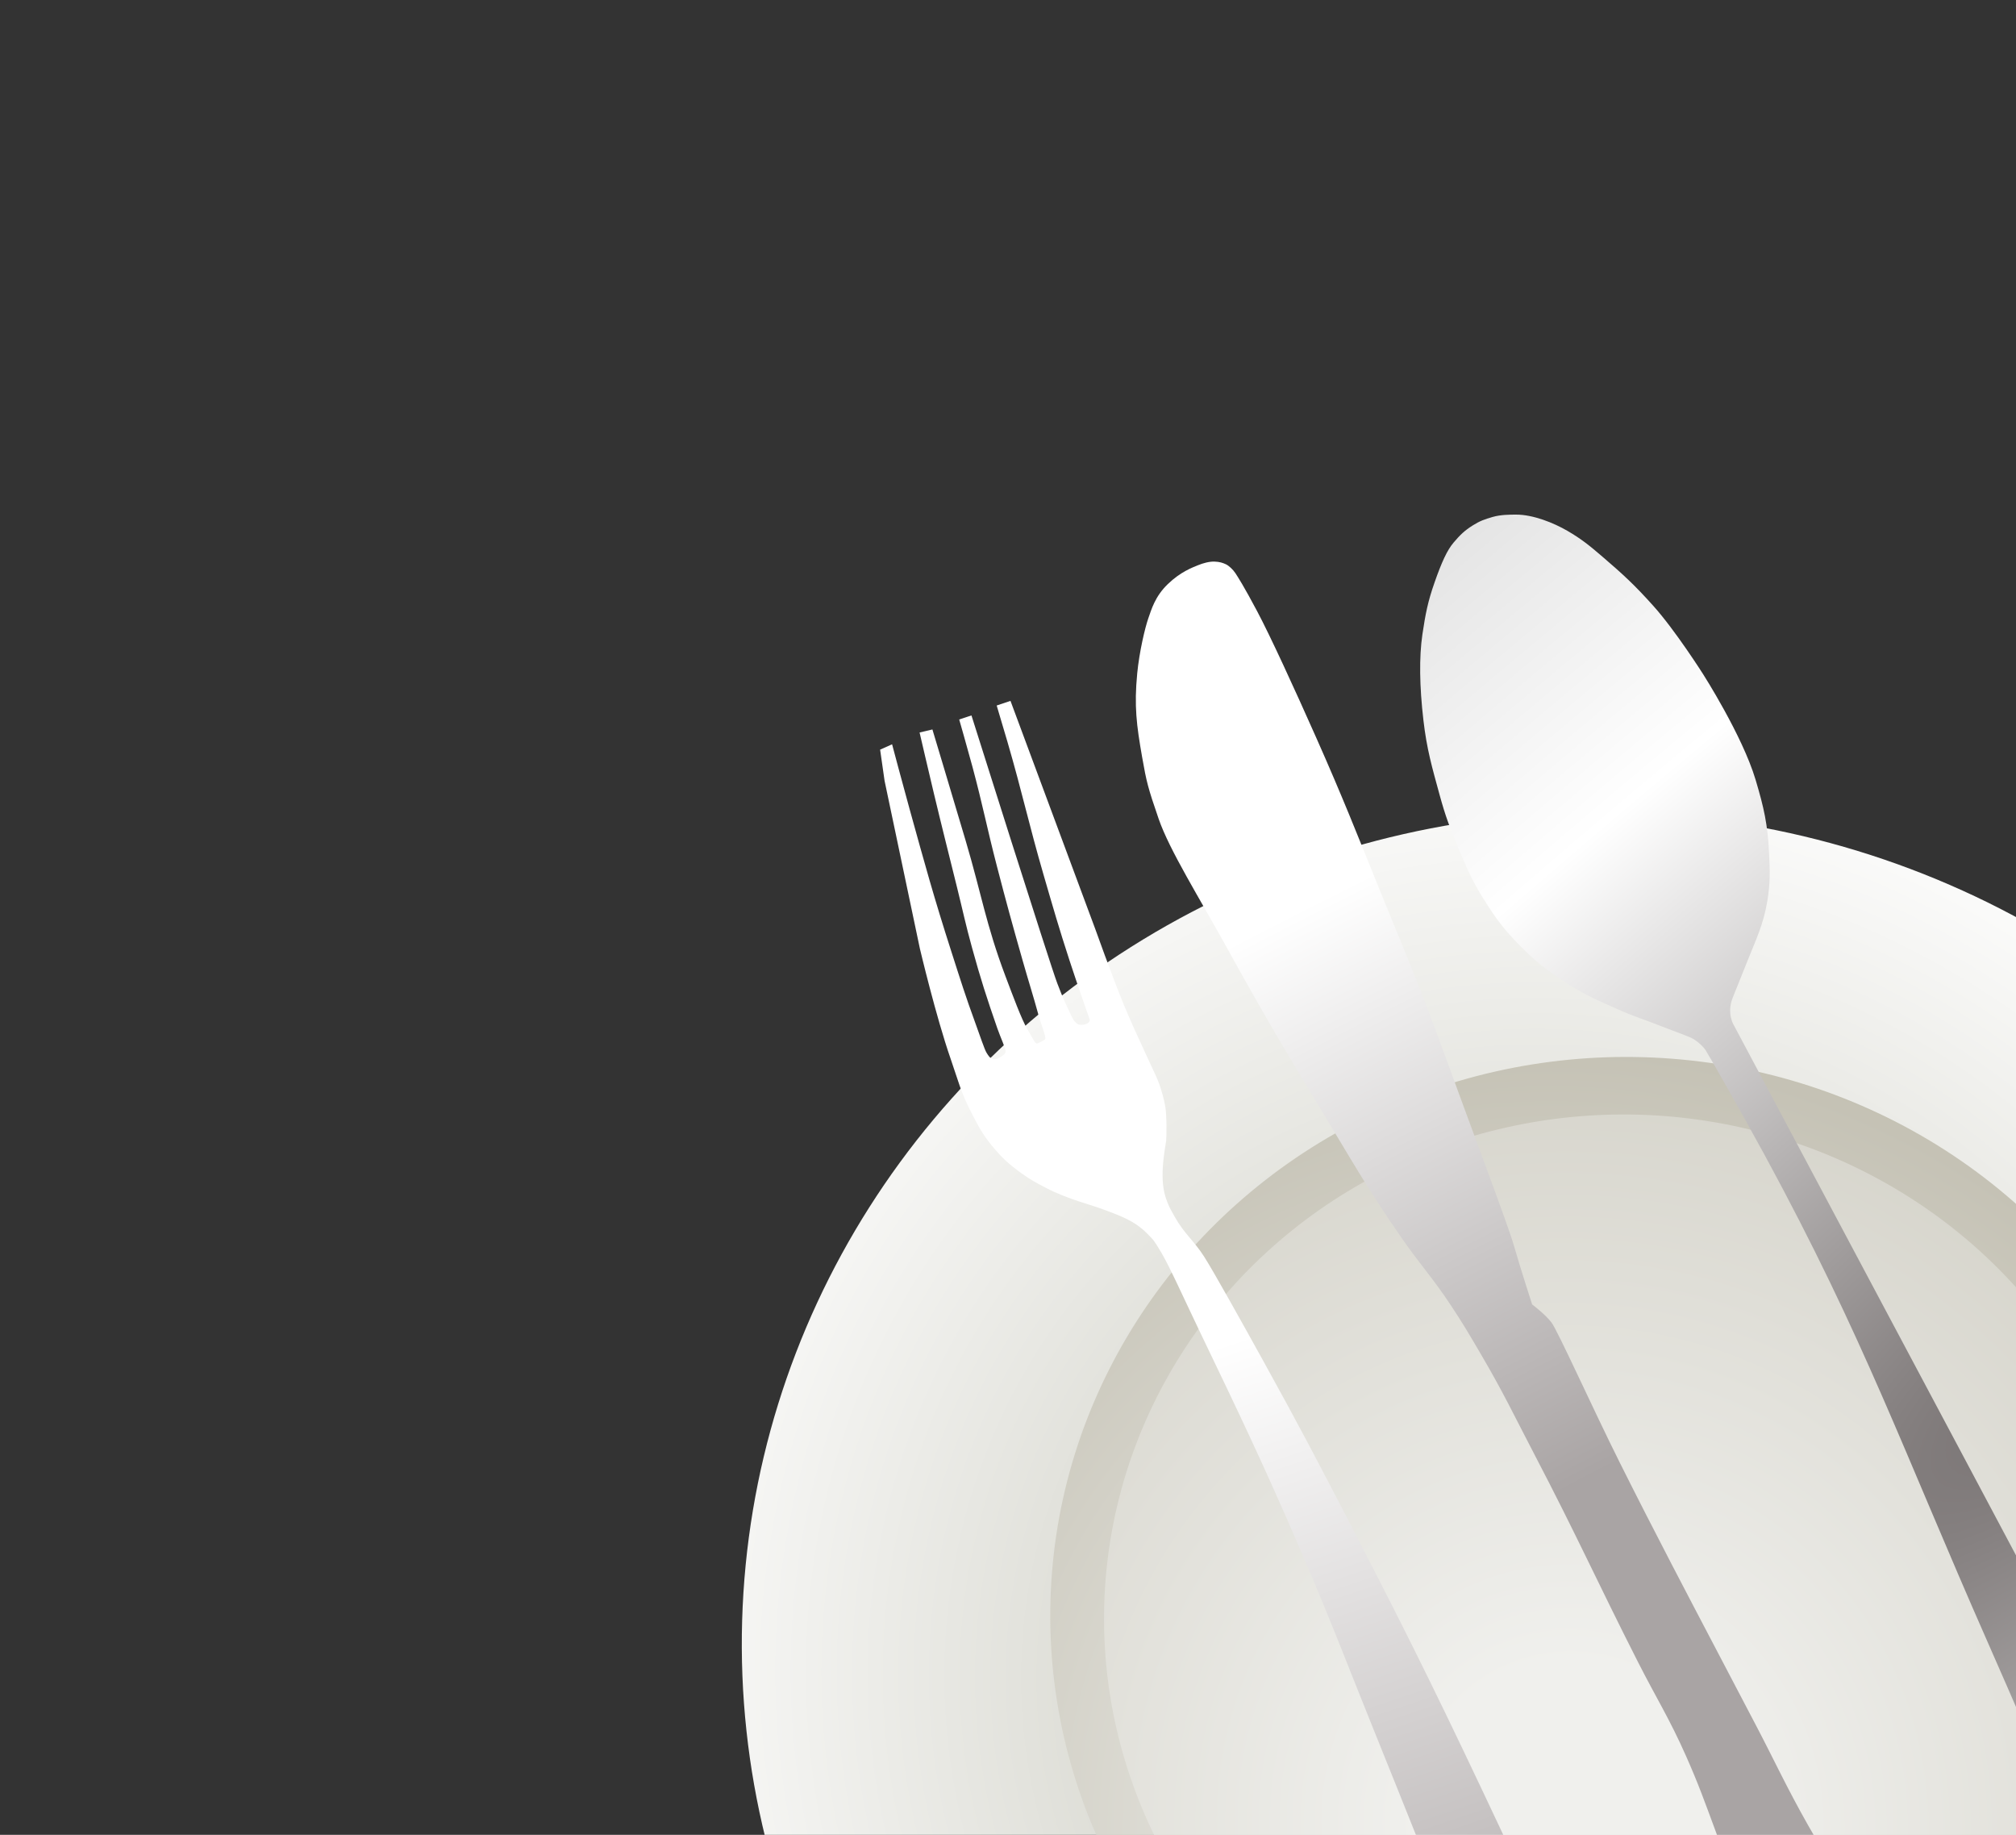 <svg width="111" height="101" viewBox="0 0 111 101" fill="none" xmlns="http://www.w3.org/2000/svg">
<rect x="0" y="0" width="111" height="101" fill="#333333" stroke="none"/>
<ellipse cx="88.12" cy="90.574" rx="47.278" ry="45.861" transform="rotate(1.67 88.12 90.574)" fill="url(#paint0_radial_2158_6884)"/>
<ellipse cx="89.592" cy="88.996" rx="31.766" ry="30.814" transform="rotate(1.67 89.592 88.996)" fill="url(#paint1_radial_2158_6884)"/>
<ellipse cx="89.448" cy="89.151" rx="28.661" ry="27.802" transform="rotate(1.67 89.448 89.151)" fill="url(#paint2_radial_2158_6884)"/>
<path d="M88.424 115.952C88.56 115.733 88.68 115.362 88.703 115.224C88.725 115.086 88.879 114.451 88.607 113.857C88.336 113.262 85.107 105.973 82.755 100.972C79.609 94.283 77.798 90.551 74.394 83.989C72.555 80.443 71.517 78.459 69.583 74.964C68.327 72.695 66.861 70.061 66.308 69.187C65.756 68.314 65.203 67.916 64.68 66.981C64.513 66.682 64.409 66.517 64.283 66.198C64.228 66.058 64.201 65.978 64.157 65.833C63.813 64.699 64.179 63.093 64.207 62.8C64.236 62.508 64.244 61.362 64.155 60.881C64.066 60.4 63.961 60.077 63.828 59.669C63.695 59.261 62.58 57.019 61.868 55.283C61.209 53.678 60.3 51.126 60.3 51.126L55.637 38.581L54.877 38.836C54.877 38.836 55.245 40.062 55.474 40.849C56.303 43.698 56.637 45.331 57.465 48.179C58.003 50.028 58.299 51.067 58.896 52.897C59.305 54.149 59.927 55.931 59.989 56.089C60.052 56.246 59.862 56.366 59.701 56.397C59.541 56.429 59.379 56.427 59.257 56.313L59.25 56.306C59.134 56.198 59.092 56.16 58.834 55.588C58.57 55.005 58.606 55.148 58.214 54.13C57.821 53.111 53.488 39.382 53.488 39.382L52.813 39.605C52.813 39.605 53.269 41.191 53.544 42.212C54.114 44.332 54.335 45.546 54.887 47.672C55.416 49.71 55.73 50.848 56.306 52.873C56.646 54.069 56.866 54.731 57.195 55.93C57.332 56.43 57.632 57.132 57.538 57.213C57.445 57.294 57.211 57.4 57.105 57.441C56.999 57.483 56.853 57.135 56.55 56.621C56.247 56.107 55.786 54.865 55.353 53.717C54.288 50.89 54.033 49.191 53.174 46.294C52.462 43.895 51.338 40.154 51.338 40.154L50.632 40.321C50.632 40.321 51.105 42.361 51.417 43.666C51.902 45.691 52.193 46.822 52.693 48.844C53.016 50.144 53.164 50.882 53.521 52.173C54.004 53.923 54.318 54.893 54.913 56.607C55.087 57.108 55.389 57.749 55.37 57.886C55.352 58.022 55.23 58.097 55.096 58.18L55.096 58.18C54.955 58.267 54.85 58.325 54.688 58.294C54.495 58.256 54.427 58.118 54.32 57.951C54.212 57.784 53.94 56.969 53.709 56.336C53.153 54.818 52.886 53.951 52.391 52.412C51.41 49.361 50.938 47.626 50.082 44.538C49.696 43.148 49.118 40.971 49.118 40.971L48.459 41.265L48.704 42.978L50.648 52.216C50.648 52.216 51.532 55.955 52.339 58.276C52.738 59.424 52.895 60.102 53.451 61.183C53.846 61.95 54.065 62.395 54.612 63.063C55.164 63.738 55.538 64.075 56.244 64.586C56.75 64.952 57.066 65.115 57.618 65.402L57.625 65.406C58.809 66.021 60.072 66.313 60.825 66.603C61.579 66.894 62.442 67.164 63.176 67.916C63.533 68.282 63.517 68.239 63.953 68.971C64.389 69.702 65.233 71.575 66.037 73.252C68.34 78.05 69.632 80.743 71.734 85.632C73.357 89.41 74.162 91.572 75.702 95.384C78.912 103.327 83.673 115.37 83.816 115.767C83.959 116.165 84.187 116.562 84.615 116.886C84.979 117.162 85.278 117.346 85.695 117.332C86.111 117.319 86.328 117.302 86.712 117.186C87.156 117.052 87.544 116.836 87.771 116.652C87.999 116.468 88.288 116.171 88.424 115.952Z" fill="url(#paint3_radial_2158_6884)"/>
<path d="M95.478 56.46C95.478 56.46 121.001 104.367 121.183 104.802C121.366 105.237 121.575 105.591 121.571 106.227C121.569 106.573 121.344 106.966 121.173 107.193C121.002 107.42 120.5 107.784 120.194 107.926C119.662 108.174 118.946 108.42 118.46 108.428C118.05 108.435 117.903 108.348 117.606 108.17L117.6 108.167C117.335 108.009 117.225 107.862 117.023 107.628C116.595 107.135 116.24 106.15 116.24 106.15C116.24 106.15 112.155 96.548 109.456 90.43C104.803 79.883 102.669 73.72 97.166 63.59C95.93 61.314 94.056 58.028 93.911 57.812C93.767 57.595 93.504 57.36 93.267 57.21C93.029 57.06 92.218 56.785 91.544 56.518C90.593 56.141 90.037 55.984 89.102 55.571C87.951 55.061 87.29 54.784 86.234 54.101C85.174 53.415 84.599 52.978 83.712 52.081C82.807 51.167 82.368 50.575 81.686 49.485C81.037 48.449 80.765 47.799 80.298 46.687L80.275 46.631C79.819 45.544 79.584 44.921 79.272 43.785C78.843 42.216 78.558 41.249 78.371 39.633C78.157 37.782 78.132 36.165 78.318 34.915C78.484 33.801 78.615 33.115 78.989 32.053C79.378 30.944 79.678 30.285 80.035 29.866C80.392 29.447 80.629 29.21 81.096 28.918C81.484 28.674 81.739 28.586 82.179 28.458C82.618 28.33 83.115 28.328 83.461 28.327L83.465 28.327C84.407 28.324 85.536 28.776 86.303 29.222C87.075 29.671 87.516 30.032 88.224 30.639C89.396 31.645 89.983 32.186 91.015 33.333C92.237 34.688 93.77 37.107 93.77 37.107C93.77 37.107 95.936 40.491 96.661 42.92C97.122 44.465 97.328 45.37 97.405 46.98C97.454 48.014 97.473 48.608 97.303 49.629C97.1 50.855 96.667 51.767 96.312 52.653L95.402 54.921C95.046 55.807 95.478 56.46 95.478 56.46Z" fill="url(#paint4_radial_2158_6884)"/>
<path d="M105.522 117.938C106.179 117.546 106.873 117.062 107.457 116.546C108.042 116.03 108.061 115.037 108.055 114.637C108.05 114.238 107.928 113.594 107.645 113.092C107.361 112.591 105.149 109.374 103.599 106.959C101.98 104.438 101.015 103.057 99.539 100.45C98.359 98.363 97.675 96.866 96.701 95.007L94.205 90.247C93.231 88.388 91.099 84.344 89.189 80.521C87.689 77.521 85.771 73.255 85.425 72.8C85.08 72.344 84.358 71.804 84.358 71.804C84.358 71.804 83.693 69.749 83.362 68.588C83.032 67.427 81.045 62.2 79.559 58.107C78.074 54.013 77.458 52.671 76.056 49.211C74.687 45.835 73.947 43.93 72.468 40.601C71.252 37.862 69.946 35.019 69.22 33.65C68.494 32.281 68.149 31.746 68.02 31.55C67.891 31.355 67.667 31.141 67.496 31.061C67.324 30.982 67.155 30.923 66.871 30.914C66.586 30.905 66.247 30.995 65.957 31.115C65.667 31.235 65.015 31.465 64.302 32.15C63.59 32.834 63.395 33.557 63.222 34.047C63.05 34.537 62.729 35.874 62.614 37.074C62.442 38.87 62.575 39.909 62.887 41.686C63.125 43.035 63.199 43.347 63.794 45.073C64.39 46.8 66.038 49.428 67.555 52.175C69.44 55.589 70.551 57.475 72.571 60.811C74.328 63.711 75.251 65.381 77.186 68.165C78.198 69.621 78.89 70.35 79.868 71.829C80.537 72.838 80.889 73.438 81.486 74.456L81.541 74.551C82.79 76.677 83.374 77.935 84.516 80.121C86.806 84.506 87.932 87.046 90.171 91.458C91.204 93.494 91.907 94.576 92.832 96.663C93.535 98.249 93.856 99.17 94.46 100.796C95.192 102.766 95.57 103.882 96.216 105.882C96.805 107.708 97.075 108.751 97.638 110.586C98.209 112.446 98.214 113.62 99.119 115.343C99.644 116.343 100.185 117.278 100.724 117.748C101.264 118.219 101.799 118.387 101.799 118.387C101.799 118.387 102.778 118.692 103.403 118.613C104.029 118.534 104.864 118.33 105.522 117.938Z" fill="url(#paint5_radial_2158_6884)"/>
<defs>
<radialGradient id="paint0_radial_2158_6884" cx="0" cy="0" r="1" gradientUnits="userSpaceOnUse" gradientTransform="translate(85.689 93.338) rotate(-26.005) scale(60.263 62.124)">
<stop offset="0.087" stop-color="#C6C6BA"/>
<stop offset="0.881" stop-color="white"/>
</radialGradient>
<radialGradient id="paint1_radial_2158_6884" cx="0" cy="0" r="1" gradientUnits="userSpaceOnUse" gradientTransform="translate(86.882 101.656) rotate(-17.64) scale(68.476 70.591)">
<stop offset="0.087" stop-color="#F0F0ED"/>
<stop offset="1" stop-color="#A7A28E"/>
</radialGradient>
<radialGradient id="paint2_radial_2158_6884" cx="0" cy="0" r="1" gradientUnits="userSpaceOnUse" gradientTransform="translate(87.003 100.574) rotate(-19.806) scale(99.985 103.073)">
<stop offset="0.087" stop-color="#F0F0ED"/>
<stop offset="1" stop-color="#A7A28E"/>
</radialGradient>
<radialGradient id="paint3_radial_2158_6884" cx="0" cy="0" r="1" gradientUnits="userSpaceOnUse" gradientTransform="translate(56.514 48.694) rotate(72.779) scale(71.852 153.619)">
<stop offset="0.381" stop-color="white"/>
<stop offset="1" stop-color="#AAA4A4"/>
</radialGradient>
<radialGradient id="paint4_radial_2158_6884" cx="0" cy="0" r="1" gradientUnits="userSpaceOnUse" gradientTransform="translate(121.095 69.568) rotate(-129.976) scale(80.963 311.039)">
<stop stop-color="#6F6969"/>
<stop offset="0.493" stop-color="white"/>
<stop offset="0.801" stop-color="#D9D9D9"/>
</radialGradient>
<radialGradient id="paint5_radial_2158_6884" cx="0" cy="0" r="1" gradientUnits="userSpaceOnUse" gradientTransform="translate(97.87 97.107) rotate(-116.739) scale(53.694 141.402)">
<stop offset="0.352" stop-color="#A9A4A4"/>
<stop offset="1" stop-color="white"/>
</radialGradient>
</defs>
</svg>
